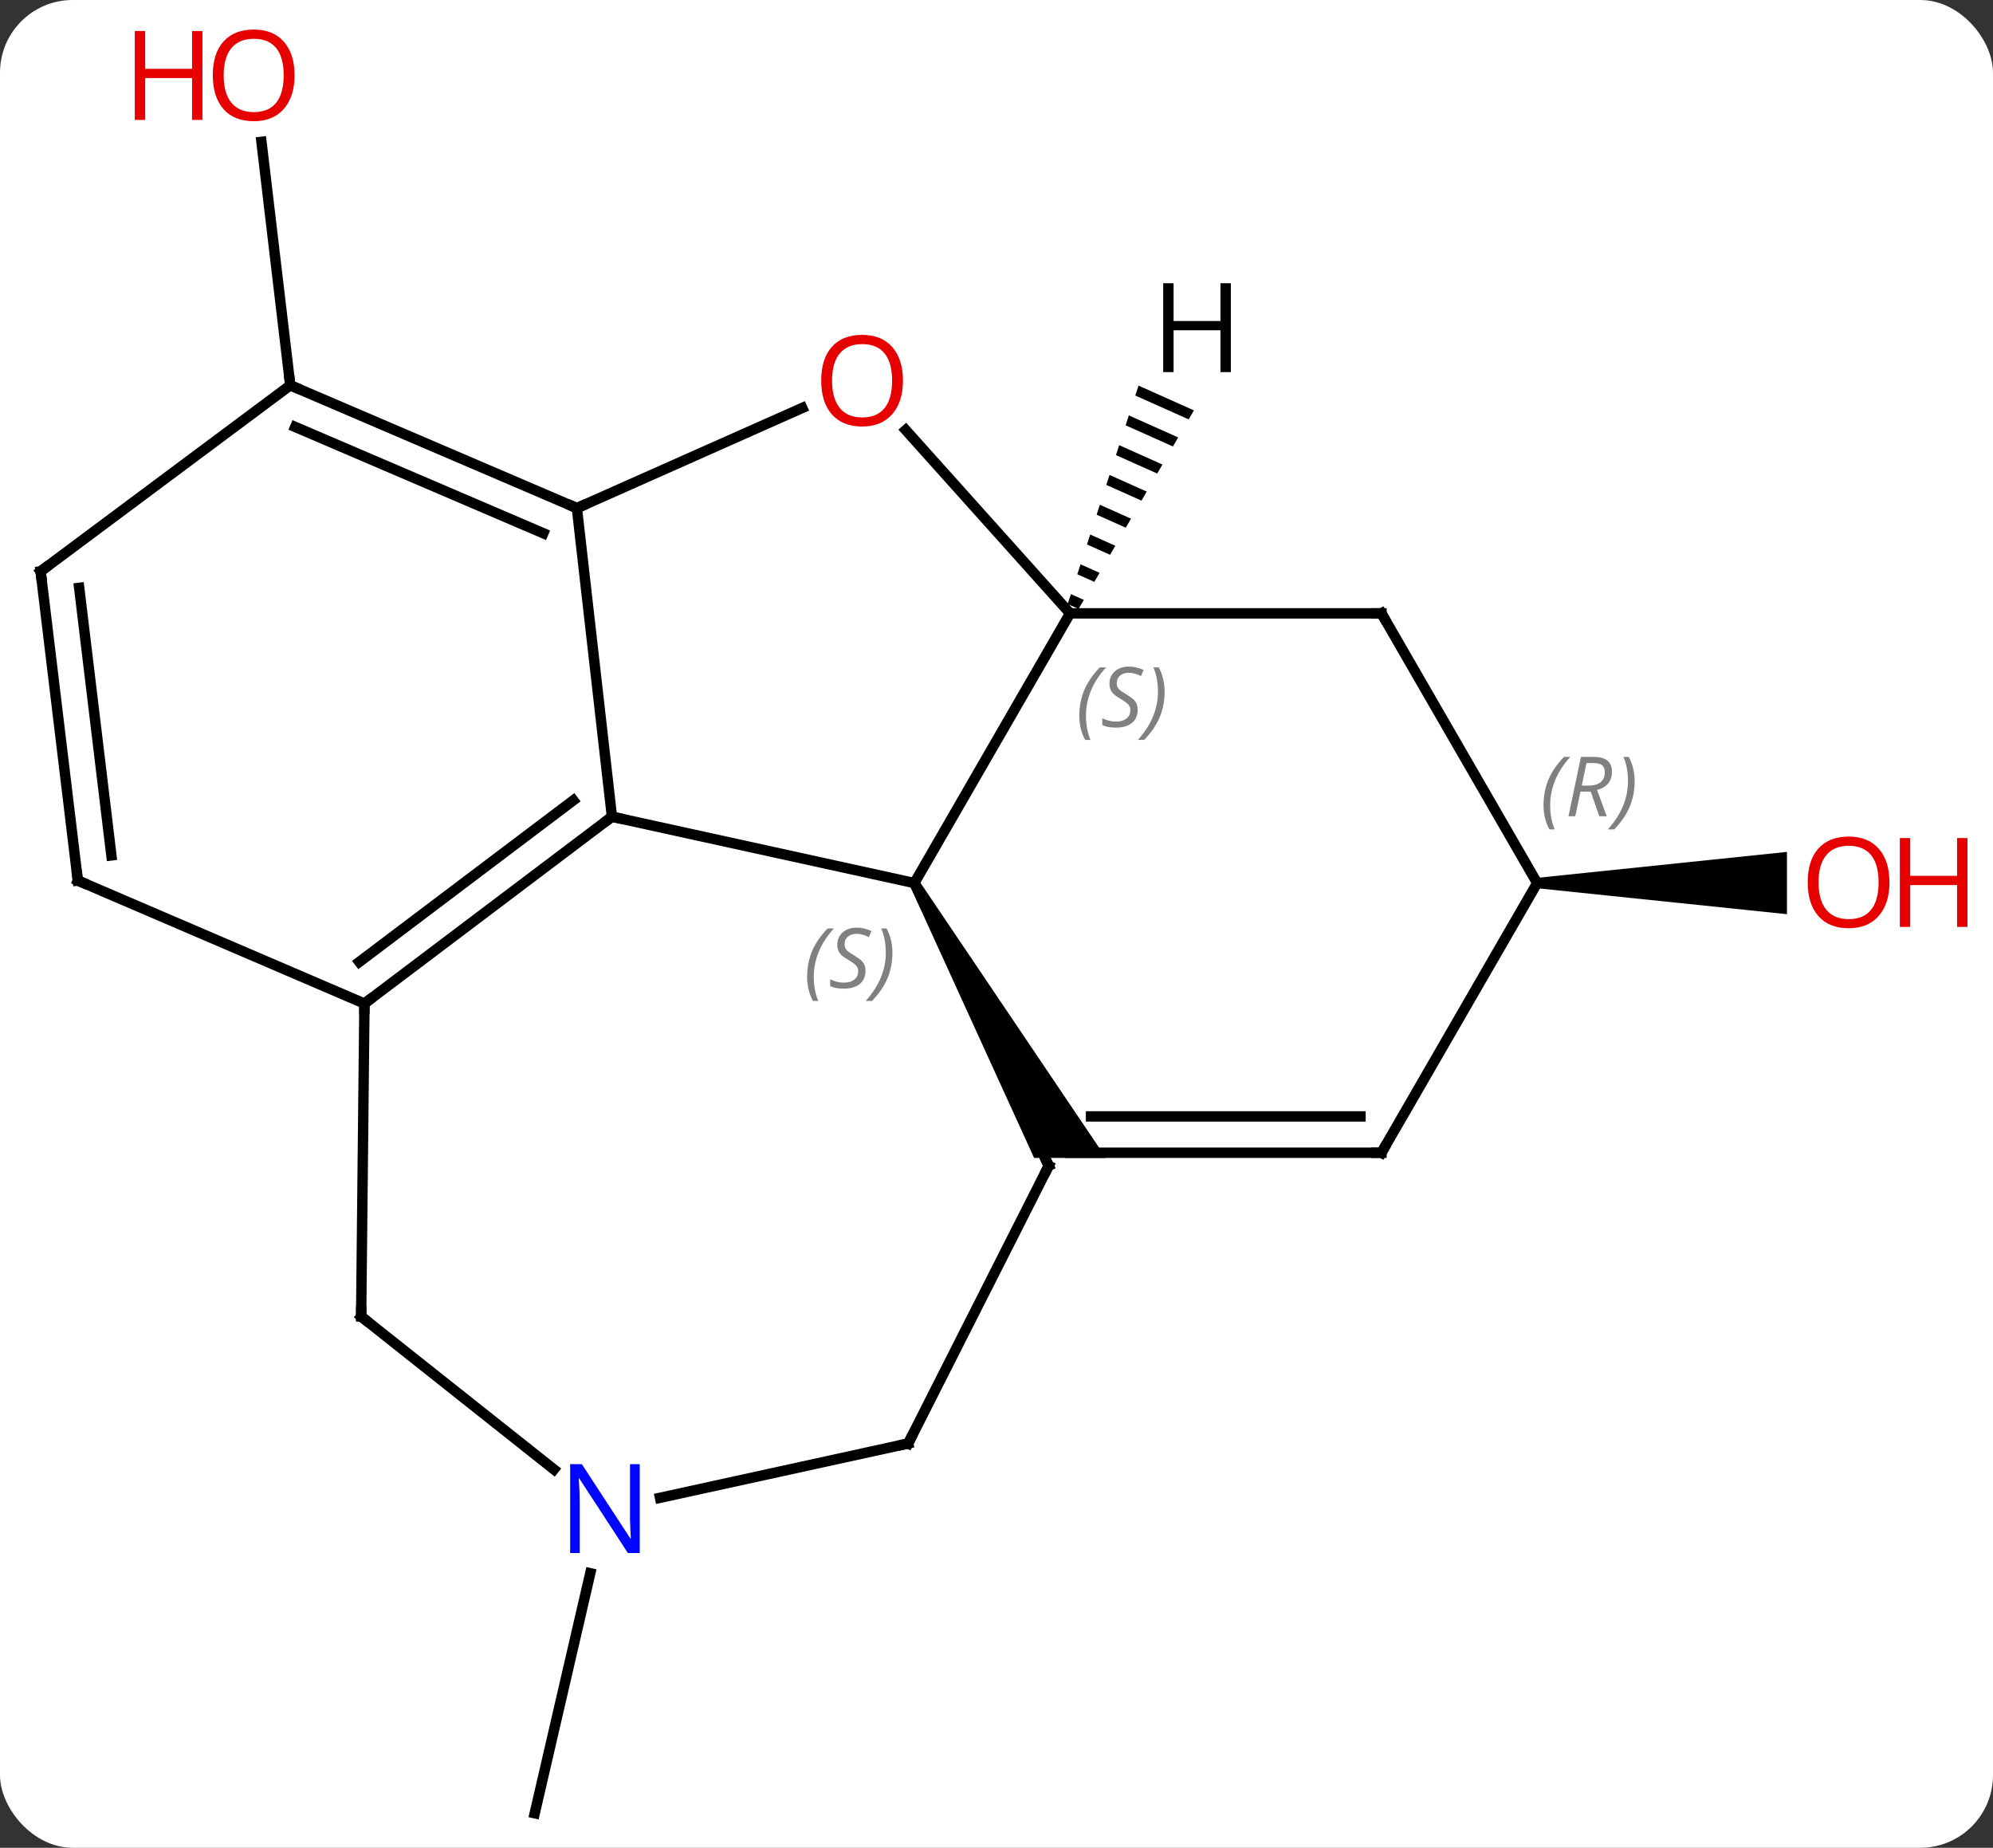 <svg width="192" viewBox="0 0 192 178" style="fill-opacity:1; color-rendering:auto; color-interpolation:auto; text-rendering:auto; stroke:black; stroke-linecap:square; stroke-miterlimit:10; shape-rendering:auto; stroke-opacity:1; fill:black; stroke-dasharray:none; font-weight:normal; stroke-width:1; font-family:'Open Sans'; font-style:normal; stroke-linejoin:miter; font-size:12; stroke-dashoffset:0; image-rendering:auto;" height="178" class="cas-substance-image" xmlns:xlink="http://www.w3.org/1999/xlink" xmlns="http://www.w3.org/2000/svg"><rect x="0" y="0" width="192" height="178" fill="#333333" stroke="none"/><svg class="cas-substance-single-component"><rect y="0" x="0" width="192" stroke="none" ry="7" rx="7" height="178" fill="white" class="cas-substance-group"/><svg y="0" x="0" width="192" viewBox="0 0 192 178" style="fill:black;" height="178" class="cas-substance-single-component-image"><svg><g><g transform="translate(91,91)" style="text-rendering:geometricPrecision; color-rendering:optimizeQuality; color-interpolation:linearRGB; stroke-linecap:butt; image-rendering:optimizeQuality;"><line y2="-53.883" y1="-77.338" x2="-63.036" x1="-65.811" style="fill:none;"/><path style="stroke:none;" d="M57.087 -5.434 L57.087 -6.434 L81.15 -8.934 L81.15 -2.934 Z"/><line y2="60.555" y1="83.676" x2="-34.134" x1="-39.486" style="fill:none;"/><line y2="-12.324" y1="-5.934" x2="-32.046" x1="-2.913" style="fill:none;"/><line y2="-31.914" y1="-5.934" x2="12.087" x1="-2.913" style="fill:none;"/><path style="stroke:none;" d="M-3.346 -5.684 L-2.48 -6.184 L15.551 20.546 L8.623 20.546 Z"/><line y2="21.303" y1="-5.934" x2="10.032" x1="-2.913" style="fill:none;"/><line y2="-42.051" y1="-12.324" x2="-35.424" x1="-32.046" style="fill:none;"/><line y2="5.676" y1="-12.324" x2="-55.89" x1="-32.046" style="fill:none;"/><line y2="1.665" y1="-13.9" x2="-56.386" x1="-35.767" style="fill:none;"/><line y2="-49.572" y1="-31.914" x2="-3.744" x1="12.087" style="fill:none;"/><line y2="-31.914" y1="-31.914" x2="42.087" x1="12.087" style="fill:none;"/><line y2="20.046" y1="20.046" x2="42.087" x1="12.087" style="fill:none;"/><line y2="16.546" y1="16.546" x2="40.066" x1="14.108" style="fill:none;"/><line y2="48.054" y1="21.303" x2="-3.51" x1="10.032" style="fill:none;"/><line y2="-51.701" y1="-42.051" x2="-13.715" x1="-35.424" style="fill:none;"/><line y2="-53.883" y1="-42.051" x2="-63.036" x1="-35.424" style="fill:none;"/><line y2="-49.87" y1="-39.63" x2="-62.557" x1="-38.66" style="fill:none;"/><line y2="-6.174" y1="5.676" x2="-83.502" x1="-55.89" style="fill:none;"/><line y2="35.82" y1="5.676" x2="-56.208" x1="-55.89" style="fill:none;"/><line y2="-5.934" y1="-31.914" x2="57.087" x1="42.087" style="fill:none;"/><line y2="-5.934" y1="20.046" x2="57.087" x1="42.087" style="fill:none;"/><line y2="53.288" y1="48.054" x2="-27.416" x1="-3.51" style="fill:none;"/><line y2="-35.958" y1="-53.883" x2="-87.087" x1="-63.036" style="fill:none;"/><line y2="-35.958" y1="-6.174" x2="-87.087" x1="-83.502" style="fill:none;"/><line y2="-34.37" y1="-8.598" x2="-83.371" x1="-80.269" style="fill:none;"/><line y2="50.549" y1="35.82" x2="-37.639" x1="-56.208" style="fill:none;"/><path style="stroke:none;" d="M18.682 -53.854 L18.371 -52.897 L18.371 -52.897 L23.513 -50.599 L23.513 -50.599 L24.017 -51.469 L24.017 -51.469 L18.682 -53.854 ZM17.751 -50.984 L17.441 -50.028 L17.441 -50.028 L21.998 -47.991 L21.998 -47.991 L22.503 -48.861 L22.503 -48.861 L17.751 -50.984 ZM16.82 -48.115 L16.51 -47.159 L20.483 -45.383 L20.483 -45.383 L20.988 -46.252 L20.988 -46.252 L16.82 -48.115 ZM15.889 -45.246 L15.579 -44.289 L15.579 -44.289 L18.968 -42.774 L18.968 -42.774 L19.473 -43.644 L19.473 -43.644 L15.889 -45.246 ZM14.958 -42.376 L14.648 -41.42 L14.648 -41.42 L17.454 -40.166 L17.959 -41.035 L17.959 -41.035 L14.958 -42.376 ZM14.027 -39.507 L13.717 -38.55 L13.717 -38.55 L15.939 -37.557 L15.939 -37.557 L16.444 -38.427 L16.444 -38.427 L14.027 -39.507 ZM13.097 -36.638 L12.786 -35.681 L12.786 -35.681 L14.424 -34.949 L14.929 -35.819 L14.929 -35.819 L13.097 -36.638 ZM12.166 -33.768 L11.856 -32.812 L11.856 -32.812 L12.91 -32.341 L12.91 -32.341 L13.415 -33.21 L13.415 -33.21 L12.166 -33.768 Z"/></g><g transform="translate(91,91)" style="fill:rgb(230,0,0); text-rendering:geometricPrecision; color-rendering:optimizeQuality; image-rendering:optimizeQuality; font-family:'Open Sans'; stroke:rgb(230,0,0); color-interpolation:linearRGB;"><path style="stroke:none;" d="M-62.623 -83.746 Q-62.623 -81.684 -63.663 -80.504 Q-64.702 -79.324 -66.545 -79.324 Q-68.436 -79.324 -69.467 -80.489 Q-70.499 -81.653 -70.499 -83.762 Q-70.499 -85.856 -69.467 -87.004 Q-68.436 -88.153 -66.545 -88.153 Q-64.686 -88.153 -63.655 -86.981 Q-62.623 -85.809 -62.623 -83.746 ZM-69.452 -83.746 Q-69.452 -82.012 -68.709 -81.106 Q-67.967 -80.199 -66.545 -80.199 Q-65.124 -80.199 -64.397 -81.098 Q-63.67 -81.996 -63.67 -83.746 Q-63.67 -85.481 -64.397 -86.371 Q-65.124 -87.262 -66.545 -87.262 Q-67.967 -87.262 -68.709 -86.364 Q-69.452 -85.465 -69.452 -83.746 Z"/><path style="stroke:none;" d="M-71.499 -79.449 L-72.499 -79.449 L-72.499 -83.481 L-77.014 -83.481 L-77.014 -79.449 L-78.014 -79.449 L-78.014 -88.012 L-77.014 -88.012 L-77.014 -84.371 L-72.499 -84.371 L-72.499 -88.012 L-71.499 -88.012 L-71.499 -79.449 Z"/><path style="stroke:none;" d="M91.025 -6.004 Q91.025 -3.942 89.985 -2.762 Q88.946 -1.582 87.103 -1.582 Q85.212 -1.582 84.181 -2.747 Q83.15 -3.911 83.15 -6.02 Q83.15 -8.114 84.181 -9.262 Q85.212 -10.411 87.103 -10.411 Q88.962 -10.411 89.993 -9.239 Q91.025 -8.067 91.025 -6.004 ZM84.196 -6.004 Q84.196 -4.27 84.939 -3.364 Q85.681 -2.457 87.103 -2.457 Q88.525 -2.457 89.251 -3.356 Q89.978 -4.254 89.978 -6.004 Q89.978 -7.739 89.251 -8.629 Q88.525 -9.52 87.103 -9.52 Q85.681 -9.52 84.939 -8.621 Q84.196 -7.723 84.196 -6.004 Z"/><path style="stroke:none;" d="M98.54 -1.707 L97.54 -1.707 L97.54 -5.739 L93.025 -5.739 L93.025 -1.707 L92.025 -1.707 L92.025 -10.27 L93.025 -10.27 L93.025 -6.629 L97.54 -6.629 L97.54 -10.27 L98.54 -10.27 L98.54 -1.707 Z"/></g><g transform="translate(91,91)" style="font-size:8.4px; fill:gray; text-rendering:geometricPrecision; image-rendering:optimizeQuality; color-rendering:optimizeQuality; font-family:'Open Sans'; font-style:italic; stroke:gray; color-interpolation:linearRGB;"><path style="stroke:none;" d="M-13.243 3.098 Q-13.243 1.77 -12.775 0.645 Q-12.306 -0.48 -11.275 -1.558 L-10.665 -1.558 Q-11.634 -0.496 -12.118 0.676 Q-12.603 1.848 -12.603 3.082 Q-12.603 4.41 -12.165 5.426 L-12.681 5.426 Q-13.243 4.395 -13.243 3.098 ZM-7.621 2.504 Q-7.621 3.332 -8.168 3.785 Q-8.714 4.239 -9.714 4.239 Q-10.121 4.239 -10.433 4.184 Q-10.746 4.129 -11.027 3.989 L-11.027 3.332 Q-10.402 3.66 -9.699 3.66 Q-9.074 3.66 -8.699 3.364 Q-8.324 3.067 -8.324 2.551 Q-8.324 2.239 -8.527 2.012 Q-8.73 1.785 -9.293 1.457 Q-9.886 1.129 -10.113 0.801 Q-10.339 0.473 -10.339 0.02 Q-10.339 -0.715 -9.824 -1.176 Q-9.308 -1.637 -8.464 -1.637 Q-8.089 -1.637 -7.754 -1.558 Q-7.418 -1.48 -7.043 -1.308 L-7.308 -0.715 Q-7.558 -0.871 -7.879 -0.957 Q-8.199 -1.043 -8.464 -1.043 Q-8.996 -1.043 -9.316 -0.769 Q-9.636 -0.496 -9.636 -0.027 Q-9.636 0.176 -9.566 0.324 Q-9.496 0.473 -9.355 0.606 Q-9.214 0.739 -8.793 0.989 Q-8.23 1.332 -8.027 1.528 Q-7.824 1.723 -7.722 1.957 Q-7.621 2.192 -7.621 2.504 ZM-5.026 0.785 Q-5.026 2.114 -5.503 3.246 Q-5.979 4.379 -6.995 5.426 L-7.604 5.426 Q-5.667 3.27 -5.667 0.785 Q-5.667 -0.543 -6.104 -1.558 L-5.589 -1.558 Q-5.026 -0.496 -5.026 0.785 Z"/></g><g transform="translate(91,91)" style="stroke-linecap:butt; font-size:8.4px; text-rendering:geometricPrecision; image-rendering:optimizeQuality; color-rendering:optimizeQuality; font-family:'Open Sans'; font-style:italic; color-interpolation:linearRGB; stroke-miterlimit:5;"><path style="fill:none;" d="M-32.445 -12.023 L-32.046 -12.324 L-31.558 -12.217"/><path style="fill:gray; stroke:none;" d="M12.978 -22.051 Q12.978 -23.379 13.447 -24.504 Q13.916 -25.629 14.947 -26.707 L15.556 -26.707 Q14.588 -25.644 14.103 -24.473 Q13.619 -23.301 13.619 -22.066 Q13.619 -20.738 14.056 -19.723 L13.541 -19.723 Q12.978 -20.754 12.978 -22.051 ZM18.601 -22.644 Q18.601 -21.816 18.054 -21.363 Q17.507 -20.91 16.507 -20.91 Q16.101 -20.91 15.789 -20.965 Q15.476 -21.019 15.195 -21.16 L15.195 -21.816 Q15.82 -21.488 16.523 -21.488 Q17.148 -21.488 17.523 -21.785 Q17.898 -22.082 17.898 -22.598 Q17.898 -22.91 17.695 -23.137 Q17.492 -23.363 16.929 -23.691 Q16.335 -24.019 16.109 -24.348 Q15.882 -24.676 15.882 -25.129 Q15.882 -25.863 16.398 -26.324 Q16.913 -26.785 17.757 -26.785 Q18.132 -26.785 18.468 -26.707 Q18.804 -26.629 19.179 -26.457 L18.913 -25.863 Q18.663 -26.019 18.343 -26.105 Q18.023 -26.191 17.757 -26.191 Q17.226 -26.191 16.906 -25.918 Q16.585 -25.644 16.585 -25.176 Q16.585 -24.973 16.656 -24.824 Q16.726 -24.676 16.867 -24.543 Q17.007 -24.41 17.429 -24.16 Q17.992 -23.816 18.195 -23.621 Q18.398 -23.426 18.499 -23.191 Q18.601 -22.957 18.601 -22.644 ZM21.195 -24.363 Q21.195 -23.035 20.719 -21.902 Q20.242 -20.769 19.227 -19.723 L18.617 -19.723 Q20.555 -21.879 20.555 -24.363 Q20.555 -25.691 20.117 -26.707 L20.633 -26.707 Q21.195 -25.644 21.195 -24.363 Z"/><path style="fill:none;" d="M9.817 20.851 L10.032 21.303 L9.806 21.749"/><path style="fill:none;" d="M-35.884 -42.248 L-35.424 -42.051 L-34.967 -42.254"/><path style="fill:none;" d="M-55.491 5.375 L-55.89 5.676 L-55.895 6.176"/></g><g transform="translate(91,91)" style="stroke-linecap:butt; fill:rgb(230,0,0); text-rendering:geometricPrecision; color-rendering:optimizeQuality; image-rendering:optimizeQuality; font-family:'Open Sans'; stroke:rgb(230,0,0); color-interpolation:linearRGB; stroke-miterlimit:5;"><path style="stroke:none;" d="M-4.013 -54.334 Q-4.013 -52.272 -5.052 -51.092 Q-6.091 -49.912 -7.934 -49.912 Q-9.825 -49.912 -10.856 -51.077 Q-11.887 -52.241 -11.887 -54.35 Q-11.887 -56.444 -10.856 -57.592 Q-9.825 -58.741 -7.934 -58.741 Q-6.075 -58.741 -5.044 -57.569 Q-4.013 -56.397 -4.013 -54.334 ZM-10.841 -54.334 Q-10.841 -52.6 -10.098 -51.694 Q-9.356 -50.787 -7.934 -50.787 Q-6.513 -50.787 -5.786 -51.686 Q-5.059 -52.584 -5.059 -54.334 Q-5.059 -56.069 -5.786 -56.959 Q-6.513 -57.85 -7.934 -57.85 Q-9.356 -57.85 -10.098 -56.952 Q-10.841 -56.053 -10.841 -54.334 Z"/><path style="fill:none; stroke:black;" d="M41.587 -31.914 L42.087 -31.914 L42.337 -31.481"/><path style="fill:none; stroke:black;" d="M41.587 20.046 L42.087 20.046 L42.337 19.613"/><path style="fill:none; stroke:black;" d="M-3.284 47.608 L-3.51 48.054 L-3.998 48.161"/><path style="fill:none; stroke:black;" d="M-62.576 -53.686 L-63.036 -53.883 L-63.095 -54.38"/><path style="fill:none; stroke:black;" d="M-83.043 -5.977 L-83.502 -6.174 L-83.562 -6.67"/><path style="fill:none; stroke:black;" d="M-56.203 35.32 L-56.208 35.82 L-55.816 36.131"/></g><g transform="translate(91,91)" style="stroke-linecap:butt; font-size:8.4px; fill:gray; text-rendering:geometricPrecision; image-rendering:optimizeQuality; color-rendering:optimizeQuality; font-family:'Open Sans'; font-style:italic; stroke:gray; color-interpolation:linearRGB; stroke-miterlimit:5;"><path style="stroke:none;" d="M57.699 -13.43 Q57.699 -14.758 58.167 -15.883 Q58.636 -17.008 59.667 -18.086 L60.277 -18.086 Q59.308 -17.024 58.824 -15.852 Q58.339 -14.68 58.339 -13.446 Q58.339 -12.118 58.777 -11.102 L58.261 -11.102 Q57.699 -12.133 57.699 -13.43 ZM61.258 -14.743 L60.758 -12.368 L60.102 -12.368 L61.305 -18.086 L62.555 -18.086 Q64.29 -18.086 64.29 -16.649 Q64.29 -15.29 62.852 -14.899 L63.79 -12.368 L63.071 -12.368 L62.243 -14.743 L61.258 -14.743 ZM61.837 -17.493 Q61.446 -15.571 61.383 -15.321 L62.04 -15.321 Q62.79 -15.321 63.196 -15.649 Q63.602 -15.977 63.602 -16.602 Q63.602 -17.071 63.344 -17.282 Q63.087 -17.493 62.493 -17.493 L61.837 -17.493 ZM66.476 -15.743 Q66.476 -14.415 65.999 -13.282 Q65.523 -12.149 64.507 -11.102 L63.898 -11.102 Q65.835 -13.258 65.835 -15.743 Q65.835 -17.071 65.398 -18.086 L65.913 -18.086 Q66.476 -17.024 66.476 -15.743 Z"/></g><g transform="translate(91,91)" style="stroke-linecap:butt; fill:rgb(0,5,255); text-rendering:geometricPrecision; color-rendering:optimizeQuality; image-rendering:optimizeQuality; font-family:'Open Sans'; stroke:rgb(0,5,255); color-interpolation:linearRGB; stroke-miterlimit:5;"><path style="stroke:none;" d="M-29.369 58.606 L-30.51 58.606 L-35.198 51.419 L-35.244 51.419 Q-35.151 52.684 -35.151 53.731 L-35.151 58.606 L-36.073 58.606 L-36.073 50.044 L-34.948 50.044 L-30.276 57.2 L-30.229 57.2 Q-30.229 57.044 -30.276 56.184 Q-30.323 55.325 -30.307 54.95 L-30.307 50.044 L-29.369 50.044 L-29.369 58.606 Z"/><path style="fill:none; stroke:black;" d="M-86.686 -36.257 L-87.087 -35.958 L-87.027 -35.462"/><path style="fill:black; stroke:none;" d="M27.576 -55.154 L26.576 -55.154 L26.576 -59.185 L22.06 -59.185 L22.06 -55.154 L21.06 -55.154 L21.06 -63.716 L22.06 -63.716 L22.06 -60.076 L26.576 -60.076 L26.576 -63.716 L27.576 -63.716 L27.576 -55.154 Z"/></g></g></svg></svg></svg></svg>